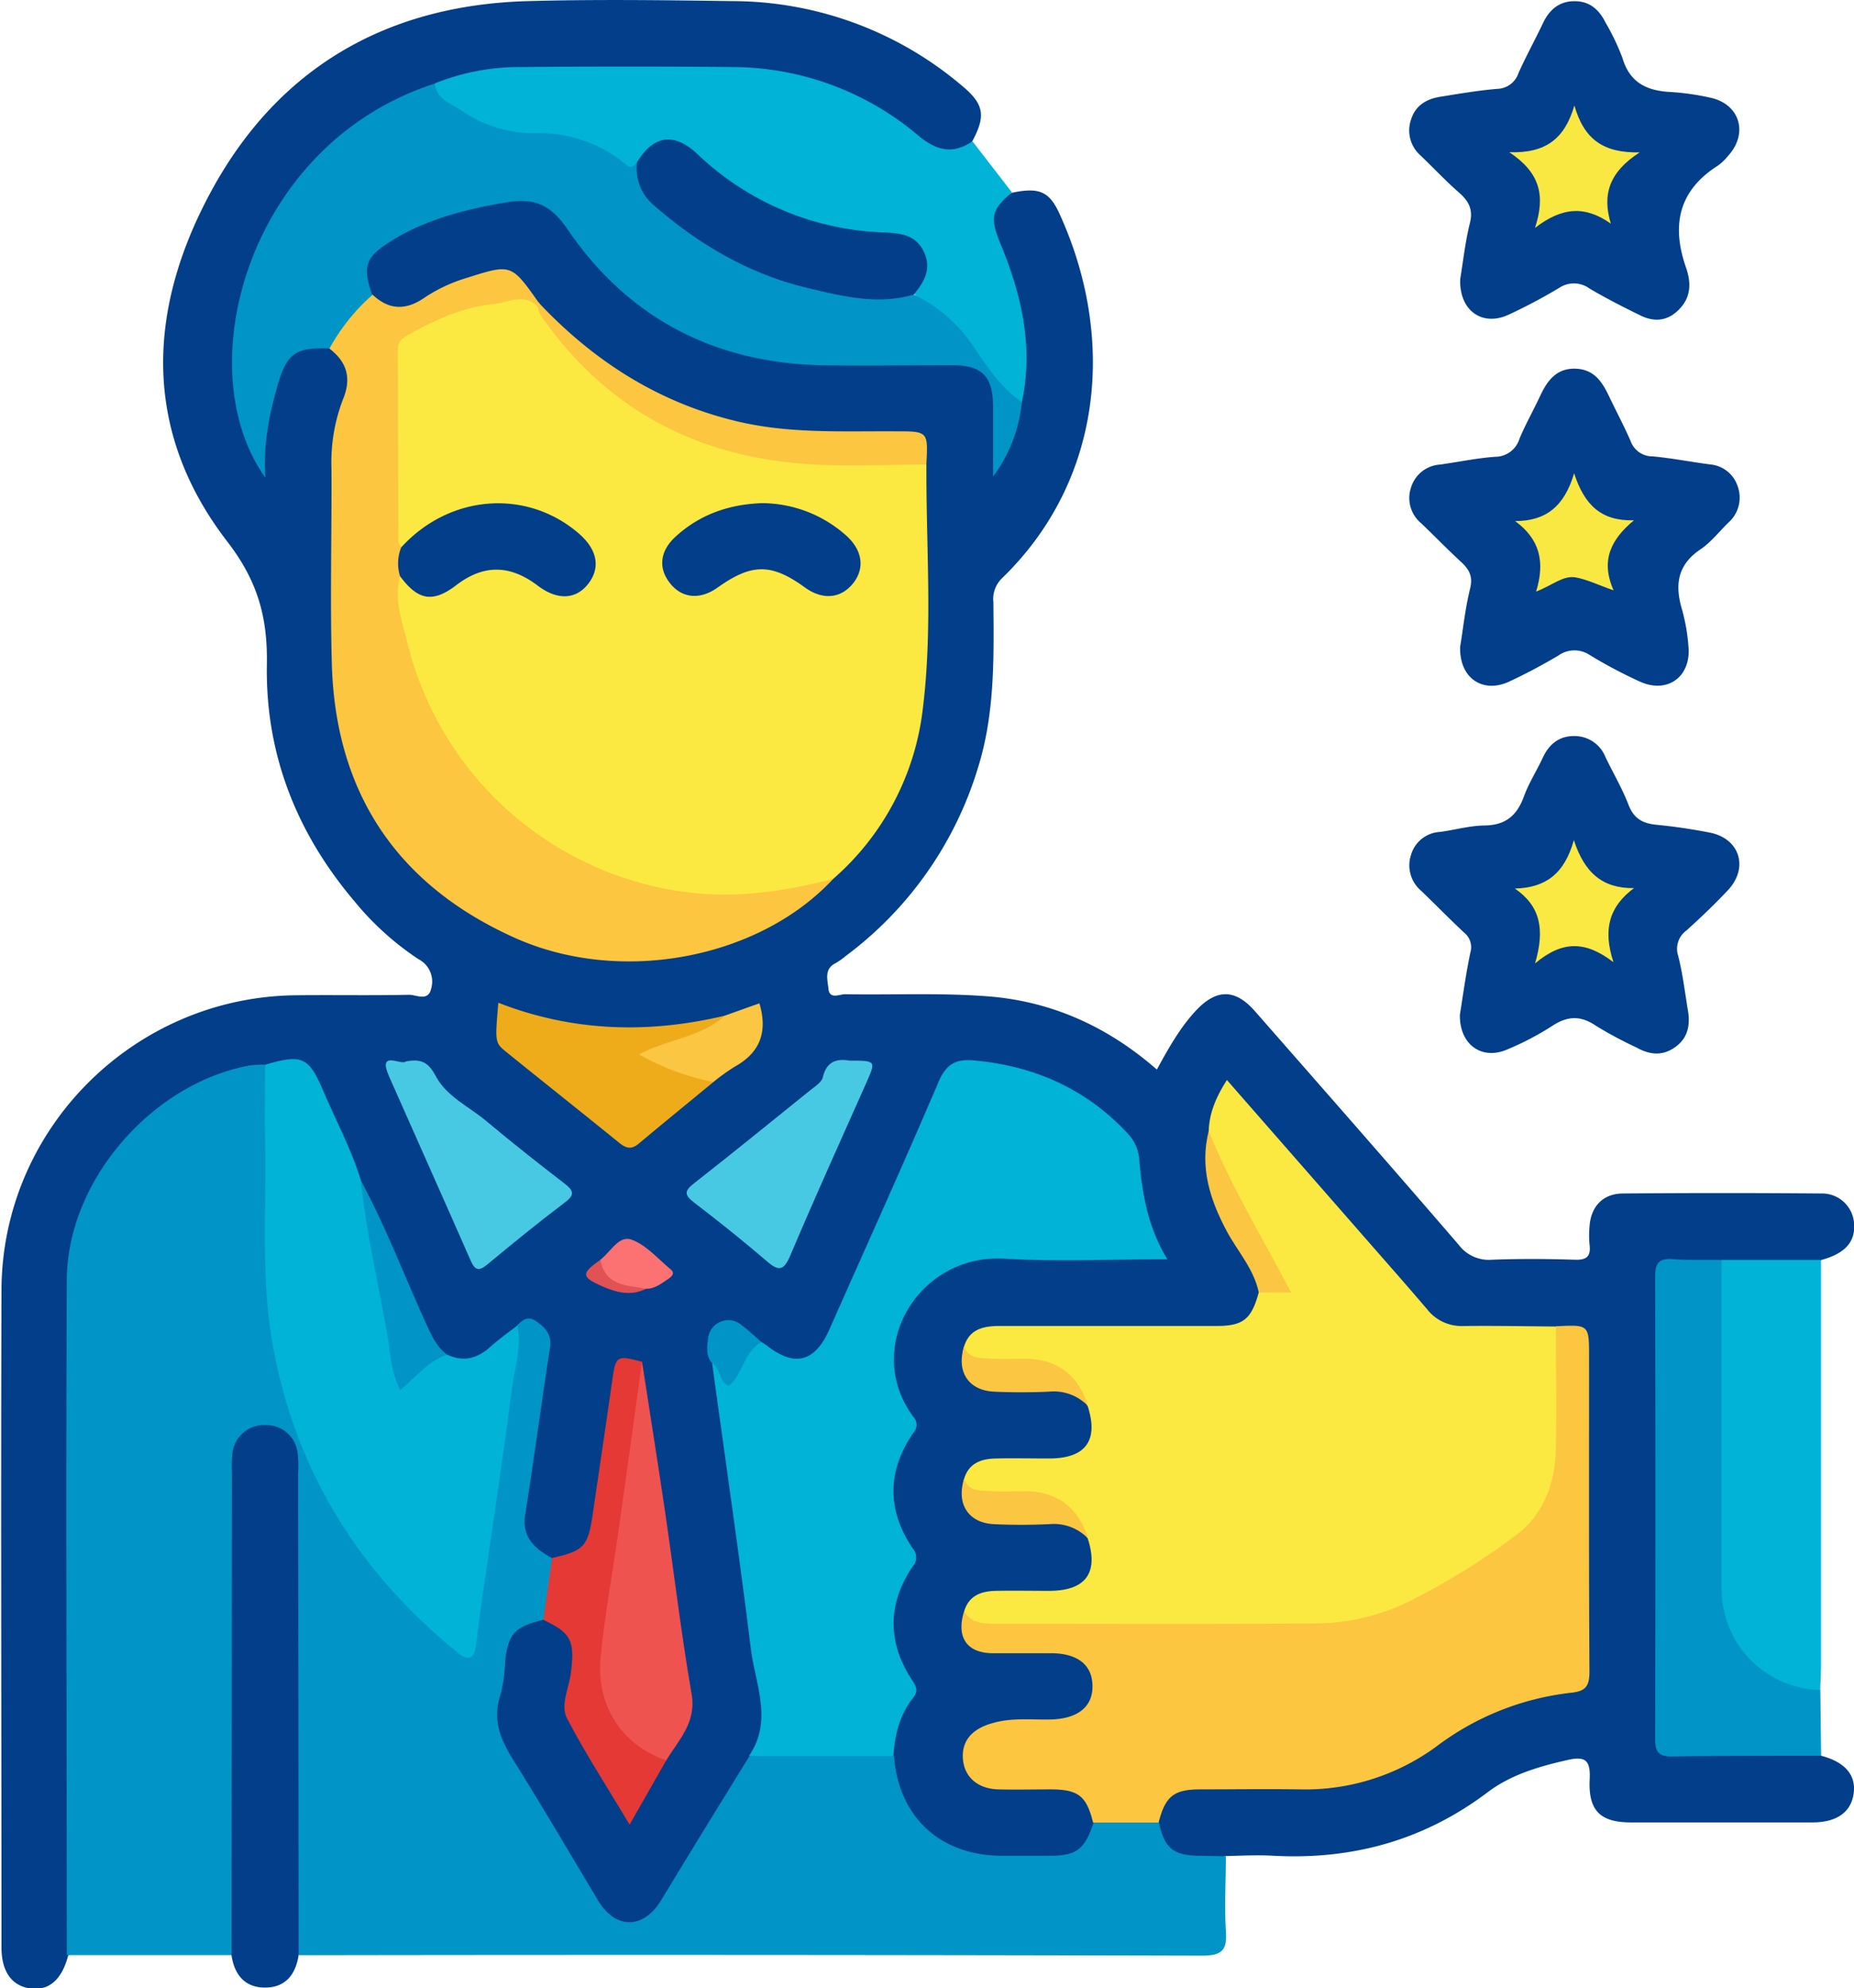 <svg xmlns="http://www.w3.org/2000/svg" viewBox="0 0 335.27 359.28"><defs><style>.cls-1{fill:#023e89;}.cls-2{fill:#0095c6;}.cls-3{fill:#00b3d7;}.cls-4{fill:#fbe942;}.cls-5{fill:#fcc641;}.cls-6{fill:#ee5350;}.cls-7{fill:#e43935;}.cls-8{fill:#48c9e3;}.cls-9{fill:#eeac1b;}.cls-10{fill:#fbc641;}.cls-11{fill:#fc7272;}.cls-12{fill:#e05254;}.cls-13{fill:#023e8a;}.cls-14{fill:#fae842;}.cls-15{fill:#f9e842;}.cls-16{fill:#fae942;}</style></defs><g id="Layer_2" data-name="Layer 2"><g id="Layer_1-2" data-name="Layer 1"><path class="cls-1" d="M329.32,317.3c4.31,1.12,6.34,3.47,5.89,6.81s-3,5.23-7.4,5.24q-16.44,0-32.88,0c-5.52,0-7.73-2.1-7.46-7.76.16-3.36-.65-4.29-4-3.52-5.15,1.17-10.21,2.63-14.42,5.81-11.56,8.72-24.53,12.28-38.87,11.49-2.85-.16-5.72,0-8.58.06-6.69,2.75-11.88.31-13-6.09.86-4.85,2.87-6.83,7.64-7,6.35-.22,12.71-.09,19.07-.06a37.49,37.49,0,0,0,22.54-6.76c7.54-5.38,15.68-9.19,24.87-10.57,2.58-.39,3.57-1.81,3.57-4.34q0-28,0-56.08c0-3-1.33-4.05-4.07-3.89-5.72-.27-11.44-.15-17.16-.1a10.21,10.21,0,0,1-8.36-4c-10.69-12.46-21.64-24.68-32.35-37.12-1.93-2.24-2.78-2.07-3.92.57a15,15,0,0,0-1,4.72c-1.43,6,.29,11.49,3,16.73,1.46,2.85,3.29,5.51,4.89,8.29a7.91,7.91,0,0,1,1.15,4.6c-1.35,4.83-3.24,6.32-8.63,6.36-12.44.1-24.87,0-37.31,0-2.65,0-5.29.05-6.95,2.64-1.41,3.91.13,6.6,4.23,7,3.57.37,7.18.08,10.77.15,2.72.05,5.13.76,6.84,3.06,2.61,6.24-.08,10.65-6.74,11-3.22.15-6.45,0-9.67.07-2.35,0-4.42.62-5.63,2.88-1,4.15.54,6.52,4.74,6.86,3.47.29,7,.06,10.44.12,2.74,0,5.16.75,6.88,3.08,2.59,6.26-.11,10.64-6.81,10.93-3.23.15-6.46,0-9.68.07-2.37,0-4.42.68-5.6,2.95-.8,4,.35,5.76,4.2,6,3.61.26,7.23,0,10.84.11a8.53,8.53,0,0,1,5.61,1.68,6.66,6.66,0,0,1,2.39,6.69,6.54,6.54,0,0,1-5.12,5.35,20.2,20.2,0,0,1-5.21.34,33.43,33.43,0,0,0-6.7.41c-4.15.9-6,2.71-5.76,5.64s2.42,4.42,6.64,4.54c3,.08,6-.1,9,.09,4.54.29,6.52,2.21,7.29,6.9-1.24,5-3.31,6.82-8.2,7.05-3.61.16-7.23.18-10.84,0-10.39-.5-18.1-8.21-18.77-18.66a19.33,19.33,0,0,1,2.69-10,4.33,4.33,0,0,0,0-4.85c-3.62-6.25-3.56-12.6,0-18.83a4.68,4.68,0,0,0-.08-5.21,17.69,17.69,0,0,1,0-18.51,5.22,5.22,0,0,0,0-5.56c-6.87-13.44,2.06-28,17.21-28.12,9.47-.07,19,0,28.42,0a3.53,3.53,0,0,0,.56-.14,28.62,28.62,0,0,1-3.82-13.09c-.22-6.09-3.84-9.81-8.26-13a42,42,0,0,0-21.22-7.59c-3.27-.31-4.7,1.58-5.82,4.17-5.2,12-10.59,23.93-15.89,35.9-1.11,2.5-2.26,5-3.33,7.52-3,7-7.55,8-13.46,3.24-1.11-1-2.3-1.84-3.42-2.8-1-.83-2-1.52-3.33-.85a3.47,3.47,0,0,0-1.9,3.33,15.08,15.08,0,0,0,.66,4c3.09,20.12,5.76,40.29,8.77,60.41.53,3.51.26,6.65-1.93,9.51-5.38,8.68-10.49,17.54-15.84,26.25-4,6.53-9.66,6.57-13.62.07-5.5-9-10.89-18.18-16.39-27.24a10.32,10.32,0,0,1-1.47-7.49c.56-3.06.89-6.16,1.34-9.24.69-4.75,2.58-6.61,7.4-7.47,5.16,1.59,6.43,3.29,6.36,8.51a1.35,1.35,0,0,1,0,.37c-3.44,10.41,4.23,17.1,8.38,25,1,1.87,1.83,1,2.59-.28,1.64-2.77,3.3-5.53,4.89-8.34,3.61-4.6,4.24-9.57,3.29-15.39-2.81-17.29-5-34.68-7.54-52a3.73,3.73,0,0,0-.82-2.39c-2.7-1.31-3,.71-3.24,2.45-1.1,6.73-2,13.5-2.94,20.26-.25,1.72-.49,3.44-.84,5.14-.95,4.65-3.42,6.64-8.3,6.79-4.8-2.17-6.13-4.43-5.39-9.63,1.3-9.21,2.64-18.4,3.92-27.61.53-3.77-.41-4.76-4-4.59-1.91,1.34-3.68,2.84-5.51,4.28-2.52,2-5.21,2.64-8.17,1-2.31-1.31-3.32-3.55-4.33-5.85-3.86-8.75-7.58-17.55-11.76-26.15-2-4.8-4.16-9.5-6.19-14.27-3.07-7.2-3.39-7.41-11.08-5.78-20,3.59-34,20.12-34,40.49-.08,37.64,0,75.27,0,112.9,0,2.2.46,4.52-1,6.51-1.13,4.31-3.48,6.34-6.81,5.89s-5.23-3-5.23-7.41c0-39.63-.13-79.26,0-118.89.13-29.14,24-52.86,53.15-53.19,6.85-.08,13.71.06,20.56-.09,1.33,0,3.47,1.29,4-1.15a4.53,4.53,0,0,0-2.3-5.28,52.09,52.09,0,0,1-11.6-10.49c-10.47-12.35-16.11-26.64-15.82-42.81.14-8.44-1.63-15-7.13-22.14C25.64,77.85,26.64,55.84,38.18,34.58,50.33,12.19,70,.9,95.47.2c12.33-.34,24.68-.17,37,0A64.32,64.32,0,0,1,174,15.53c3.95,3.29,4.3,5.38,1.83,10-2.58,3.05-5.48,3.37-9.09.76a87.64,87.64,0,0,0-8.57-6,53.57,53.57,0,0,0-26-7.11c-11.71,0-23.43,0-35.15,0a54.78,54.78,0,0,0-17.65,2.7C54.06,23.32,33.83,55.15,47.1,84.47c-.59-5.84.91-11.38,2.79-16.77,1.82-5.17,4.69-6.41,10.28-5.1,3.48,2.39,4.25,5.58,2.89,9.48a42.17,42.17,0,0,0-2.14,14.33c.06,10.83,0,21.67,0,32.5,0,24.65,15,45.18,38.62,51.7,18.92,5.22,36,1,50.43-12.57,11.43-10.67,16.59-24,16.6-39.44,0-11.47-.05-22.93,0-34.4-.06-5.2-.06-5.17-5.15-5.23-8.2-.1-16.41.46-24.56-1.09A70.19,70.19,0,0,1,97,55.49c-.32-.38.06.12-.26-.26-5.16-6.37-5.92-6.55-13.7-3.43-2.19.88-4.22,2.06-6.32,3.11-4.44,2.21-6.26,1.92-10-1.48-2-4.81-1.31-7.49,2.83-10.26,7.78-5.21,16.57-7.3,25.75-8,3.53-.28,5.76,1.88,7.52,4.66a54.89,54.89,0,0,0,16.53,16.47C128,62,137.65,64.59,147.91,64.9c8,.25,15.94,0,23.91.07,6.37.07,8.73,2.49,8.83,8.89,0,3.11,0,6.22,0,9.78,1.41-3.86,2.88-7.28,3.29-11,1.93-10-.28-19.43-4.09-28.63-2-4.89-1-7.61,3.22-9.19,4.83-1,6.68-.23,8.51,3.78,10.2,22.26,8,48.12-10.4,65.92a5.22,5.22,0,0,0-1.54,4.31c.09,10.09.28,20.17-2.81,30a66.39,66.39,0,0,1-23.89,33.94,11.89,11.89,0,0,1-1.83,1.29c-2.14,1.07-1.44,3-1.3,4.62.18,2,2,1,3,1,8.6.15,17.24-.28,25.8.38,11.46.87,21.65,5.42,30.59,13.23,2.11-3.84,4.14-7.49,7-10.58,3.71-4,7.11-4.08,10.71,0,12.33,14.06,24.68,28.1,36.89,42.27a6.8,6.8,0,0,0,6,2.68c5-.19,10-.16,15,0,2.15.07,2.9-.62,2.65-2.71a17.25,17.25,0,0,1,0-3.37c.26-3.54,2.42-5.86,6-5.89q18-.15,35.91,0a5.79,5.79,0,0,1,5.93,5.57c.21,3.23-1.71,5.31-5.94,6.45-1.71,1.35-3.75,1.07-5.71,1.07-4.08,0-8.16.12-12.24-.07-2.49.19-5,.07-7.47.11-2.11,0-3.26.94-3.28,3.13,0,1-.05,2-.05,3q0,37.72,0,75.46c0,5.75.05,5.78,5.84,5.8,6,0,12,0,17.94,0C326.06,316.21,327.84,316.09,329.32,317.3Z"/><path class="cls-2" d="M98.26,292.73c-5.2,1.22-6.44,2.63-6.93,7.71a26.56,26.56,0,0,1-.83,5.88c-1.69,5,.43,8.83,3,12.85,5,8,9.78,16.18,14.65,24.29,3.15,5.25,8.2,5.23,11.38,0q7.93-13.06,16-26.08a59.84,59.84,0,0,1,26.13,0c.86,11,8.32,17.93,19.43,18q4.31,0,8.6,0c5,0,6.42-1.06,8.08-6a13.87,13.87,0,0,1,11.81,0c1,4.65,2.61,5.95,7.3,6l4.8.09c0,4.48-.28,9,0,13.44.25,3.49-.61,4.53-4.35,4.52q-79.38-.21-158.78-.09l-4.48,0c-1.8-1.86-1.24-4.22-1.25-6.4q-.06-39.27,0-78.55a23.14,23.14,0,0,0-.32-5.58c-.58-2.3-2-3.77-4.47-3.77S44,260.5,43.47,262.8a22.68,22.68,0,0,0-.33,5.58q0,39.28,0,78.55c0,2.18.55,4.54-1.25,6.4H12.09c0-40.71-.21-81.43,0-122.14.11-18,15.62-35.54,33.2-38.66a18.86,18.86,0,0,1,2.61-.11c1.35,1.44,1,3.27,1,5,0,10.22-.14,20.44,0,30.66.47,26.64,10.84,48.78,30.59,66.59.65.58,1.34,1.11,2,1.64,2.74,2.09,3,2,3.53-1.35,1.54-10.22,2.85-20.49,4.44-30.71,1.28-8.23,1.83-16.58,4-24.68,1-.91,1.86-1.9,3.48-.8,1.8,1.22,2.88,2.53,2.51,4.86-.92,5.84-1.73,11.71-2.59,17.56-.62,4.15-1.2,8.3-1.87,12.44s1.63,6.2,4.75,7.91A12.58,12.58,0,0,1,98.26,292.73Z"/><path class="cls-3" d="M183,34.78c-3.78,3.13-4,4.6-2.07,9.29,3.81,9.19,6,18.62,3.86,28.62-1.33.46-2.17-.47-2.83-1.27C176.69,65,171.73,58.24,165.13,53a3.31,3.31,0,0,1,.23-1.08c2.43-6.08.78-8.55-5.66-8.92A53.43,53.43,0,0,1,126,29c-4.17-3.77-6.65-3.53-10.21.83-1.24,1.62-2.58,1.11-3.88.14-4.88-3.66-10.4-4.9-16.44-5.06a24.51,24.51,0,0,1-15.27-6.19c-1.08-.91-2.6-1.77-1.56-3.65a41,41,0,0,1,15.67-2.95q19.08-.18,38.16,0a52.19,52.19,0,0,1,33.64,12.42c3.26,2.71,6.22,3.39,9.75,1Z"/><path class="cls-1" d="M264.05,116.87c.52-3.16.91-6.9,1.8-10.51.55-2.2-.18-3.47-1.66-4.83-2.47-2.27-4.81-4.7-7.23-7a5.91,5.91,0,0,1-1.79-6.44,5.85,5.85,0,0,1,5.23-4.13c3.33-.46,6.64-1.17,10-1.41a4.59,4.59,0,0,0,4.38-3.27c1.1-2.63,2.52-5.13,3.73-7.72s2.84-5,6.3-4.93S289.73,69,291,71.67s2.7,5.33,3.88,8.06a4.19,4.19,0,0,0,4,2.75c3.46.32,6.9,1,10.34,1.45a5.74,5.74,0,0,1,5,3.92,6,6,0,0,1-1.58,6.52c-1.71,1.64-3.19,3.6-5.12,4.9-4.2,2.82-4.68,6.45-3.34,10.91a34.26,34.26,0,0,1,1.15,6.61c.54,5.55-3.86,8.7-8.89,6.34a85.69,85.69,0,0,1-8.89-4.71,5,5,0,0,0-5.78.08c-2.89,1.7-5.86,3.29-8.9,4.7C268.11,125.39,263.86,122.52,264.05,116.87Z"/><path class="cls-1" d="M264.06,50.43c.5-3,.89-6.63,1.75-10.12.6-2.44-.18-3.92-1.92-5.46-2.43-2.13-4.66-4.49-7-6.75a6,6,0,0,1-1.73-6.47c.79-2.57,2.8-3.74,5.27-4.14,3.44-.55,6.89-1.15,10.35-1.43a4.17,4.17,0,0,0,3.83-2.89c1.38-3.06,3-6,4.42-9,1.17-2.46,3-4,5.79-3.95,2.64,0,4.37,1.54,5.5,3.83a41.88,41.88,0,0,1,3.06,6.38c1.33,4.55,4.47,6,8.8,6.2a46.26,46.26,0,0,1,7,1c5.39,1.09,7.06,6.39,3.37,10.48a9.7,9.7,0,0,1-1.87,1.81c-7.15,4.52-8.45,10.79-5.79,18.43.78,2.24,1,4.71-.6,6.81-2,2.6-4.61,3.33-7.6,1.87s-6.24-3.11-9.23-4.87A4.78,4.78,0,0,0,282,52a96.83,96.83,0,0,1-9.23,4.89C268.07,59.06,263.84,56.15,264.06,50.43Z"/><path class="cls-1" d="M264,183.38c.55-3.41,1.08-7.37,1.9-11.26a3.37,3.37,0,0,0-1.15-3.59c-2.64-2.47-5.17-5.06-7.77-7.56a6,6,0,0,1-1.82-6.46,5.76,5.76,0,0,1,5.2-4.16c2.72-.35,5.41-1.14,8.12-1.17,3.79-.05,5.84-1.8,7.09-5.22.88-2.44,2.33-4.67,3.41-7,1.16-2.53,3.05-4,5.81-3.94a6,6,0,0,1,5.53,3.79c1.4,2.91,3.06,5.72,4.21,8.73,1,2.5,2.62,3.28,5.06,3.52,3.21.31,6.43.79,9.6,1.41,5.42,1.06,7.09,6.35,3.28,10.41-2.39,2.54-4.92,4.95-7.51,7.29a4.07,4.07,0,0,0-1.49,4.55c.83,3.24,1.22,6.6,1.77,9.91.44,2.65,0,5-2.36,6.65s-4.68,1.31-7,0a71.41,71.41,0,0,1-7.23-3.87c-2.84-1.95-5.26-1.82-8.08.08a51.89,51.89,0,0,1-7.93,4.14C268.05,191.68,263.91,188.86,264,183.38Z"/><path class="cls-2" d="M329.32,317.3c-9,0-17.94,0-26.91.13-2.55.05-3.1-.91-3.1-3.26q.1-41.67,0-83.34c0-2.34.51-3.46,3.09-3.28,3,.22,6,.11,9,.15,1.46,1.69,1.07,3.76,1.07,5.71q0,25.53,0,51.06c0,10.91,3.85,16.25,14.09,19.61a5.76,5.76,0,0,1,2.62,1.34Q329.25,311.36,329.32,317.3Z"/><path class="cls-3" d="M329.16,305.42a18.25,18.25,0,0,1-17.83-18.26q0-29.73,0-59.46H329.3q0,36.81,0,73.61C329.28,302.68,329.2,304.05,329.16,305.42Z"/><path class="cls-1" d="M41.86,353.33l.09-87.1a24.5,24.5,0,0,1,.09-3.74,5.77,5.77,0,0,1,6.08-4.94,5.66,5.66,0,0,1,5.69,4.95,19.28,19.28,0,0,1,.1,3.73q.06,43.54.09,87.1c-.53,3.5-2.37,5.87-6.07,5.87S42.38,356.84,41.86,353.33Z"/><path class="cls-4" d="M167.53,84c-.08,14.78,1.18,29.61-.68,44.32a48.07,48.07,0,0,1-16.23,30.56c-7.91,4.27-16.49,4.49-25.07,3.62a59.5,59.5,0,0,1-36-16.6C78.69,135.38,72.68,122.33,71,107.3c-.13-1.24-.15-2.53,1.13-3.32,1-.08,1.57.63,2.23,1.17,2.51,2.08,4.93,1.75,7.47-.05,5.55-3.94,9.84-4,15.4-.34.41.27.81.58,1.24.82,2.84,1.6,5.35,1.28,7-.88s1.37-5.25-1.22-7.26c-6.81-5.33-14.29-7.32-22.63-3.8a32.22,32.22,0,0,0-6.71,4c-.92.7-1.73,2-3.23,1.18-1.1-1.39-1-3.06-1-4.66,0-9.34.07-18.68-.06-28,0-3.69,1.3-6,4.65-7.68a48.9,48.9,0,0,1,17.09-5c1.89-.2,3.46,0,4.66,1.59,6,7.68,12.43,14.86,21.07,19.69a62.48,62.48,0,0,0,29.47,8.21c5.09.11,10.19,0,15.28,0C164.53,83,166.21,82.69,167.53,84Z"/><path class="cls-4" d="M218.58,204.4c.1-3.32,1.37-6.21,3.29-9.22l24.71,28.23c3.85,4.4,7.73,8.78,11.52,13.23a7.88,7.88,0,0,0,6.5,3c5.6-.07,11.19.05,16.79.09a4.59,4.59,0,0,1,1.08,3.47c0,6.48.3,13-.09,19.44s-2.63,12.23-7.91,15.91c-8.25,5.75-16.38,11.88-26.45,14.38a44.07,44.07,0,0,1-10.69,1.64q-28.05,0-56.1,0a13.25,13.25,0,0,1-3.72-.3c-1.56-.45-3.2-.91-3.16-3.06.85-2.87,3.09-3.65,5.72-3.71,3.21-.06,6.43,0,9.64,0,6.63,0,9-3.24,7-9.44-3-4.86-7-7.83-13-7.51a19.86,19.86,0,0,1-7-.42c-1.31-.4-3.13-.63-2.37-2.85.85-2.86,3.09-3.64,5.72-3.7,3.21-.07,6.43,0,9.64,0,6.63,0,9-3.24,7-9.44-3-4.87-7-7.84-13-7.51a20.09,20.09,0,0,1-7-.42c-1.31-.4-3.13-.63-2.37-2.85,1-3.24,3.62-3.73,6.51-3.73q19.6,0,39.2,0c4.77,0,6.26-1.23,7.57-6,1.61-1.38,3.44-.93,4.72-.72-3.87-5.76-6.94-12.4-10.38-18.82C220.35,211,218.59,208,218.58,204.4Z"/><path class="cls-3" d="M161.56,317.35l-26.13,0c4.41-6.39,1.13-13,.34-19.45-2.12-17.23-4.66-34.42-7-51.62,1.85-.38,1.66,2,3.14,2.27,1.47-1.16,2-3,3-4.51.65-1,1.11-2.43,2.8-1.5.31.21.64.39.93.61,5.07,4,8.74,3,11.36-2.92,6.6-14.9,13.34-29.75,19.74-44.74,1.4-3.28,3.23-4.15,6.48-3.84,10.83,1,20.16,5.12,27.66,13.14a7.67,7.67,0,0,1,2.15,4.93c.54,6,1.51,12,5.07,17.86-10.31,0-19.9.46-29.44-.11-15.57-.92-25.71,16.11-16.51,28.56a2.1,2.1,0,0,1,0,2.93c-4.74,6.91-4.77,13.94-.1,20.88a2.4,2.4,0,0,1,0,3.24c-4.58,6.8-4.6,13.73-.09,20.59.76,1.16,1.16,1.93.12,3.22C162.67,309.93,161.8,313.55,161.56,317.35Z"/><path class="cls-5" d="M174.35,291.18c1.2,2,3.11,2.26,5.19,2.26,19.7,0,39.4.09,59.09-.06a39,39,0,0,0,17.84-4.82,126.26,126.26,0,0,0,17.94-11.31c4.81-3.7,6.83-9.4,6.95-15.49.15-7.36,0-14.71,0-22.07,6-.31,6-.31,6,5.53,0,18.94-.05,37.87.07,56.81,0,2.64-.6,3.61-3.33,3.89a49.51,49.51,0,0,0-24.32,9.69A40.08,40.08,0,0,1,235,323.38c-6-.09-12,0-17.94,0-4.81,0-6.34,1.26-7.54,6H197.67c-1.18-4.77-2.64-5.95-7.48-6-3.23,0-6.47.08-9.7,0-3.73-.12-6.11-2.26-6.36-5.51s1.64-5.44,5.37-6.47c3.44-1,6.91-.59,10.37-.65,5-.09,7.76-2.27,7.69-6.11s-2.76-5.85-7.53-5.87c-3.49,0-7,0-10.46,0C174.87,298.78,172.86,295.9,174.35,291.18Z"/><path class="cls-2" d="M165.25,53.23a27.16,27.16,0,0,1,11,9.72c2.46,3.61,4.89,7.2,8.54,9.74a27.12,27.12,0,0,1-5.2,13.44c0-4.15,0-8.3,0-12.44,0-5.73-1.93-7.69-7.55-7.7-8,0-16,.18-24,0-19.19-.57-34.54-8.65-45.39-24.52-2.95-4.32-5.79-5.8-11.1-4.9-7.47,1.28-14.59,3.06-21,7.1-4.52,2.84-5,4.52-3.23,9.67A38.28,38.28,0,0,1,59.57,63c-6.19-.29-7.76.9-9.45,6.91C48.63,75.23,47.55,80.56,48,86.33,33.85,66.69,44.77,26,78.61,15.11c.33,2.84,3,3.62,4.8,4.83a22.67,22.67,0,0,0,13.3,4.12,24.54,24.54,0,0,1,15.63,5c1,.74,1.76,1.93,2.83.19,4.19,11.14,14.26,15.21,24,19.41a50.12,50.12,0,0,0,24.37,4.1A2.27,2.27,0,0,1,165.25,53.23Z"/><path class="cls-5" d="M59.57,63a35.89,35.89,0,0,1,7.81-9.74c3,2.82,6.06,2.84,9.39.53a28.41,28.41,0,0,1,7.71-3.59c7.94-2.53,8-2.5,12.88,4.41a.54.54,0,0,1,.18.62c-.08.19-.16.28-.24.28-2.48-2.7-5.45-.81-8-.56-5.48.53-10.51,2.81-15.32,5.47-1.16.65-2.06,1.33-2.05,2.81.05,11.58.06,23.15.12,34.73,0,.31.36.63.55.94a5.4,5.4,0,0,1-.21,5.2c-1.23,4.16.32,8.16,1.27,12a59.8,59.8,0,0,0,49.52,45c9.44,1.4,18.46.05,27.49-2.27-13.26,14.32-38.23,19.26-57.43,10.72C71.81,160,60.6,143.25,60,119.8c-.32-11.71,0-23.43-.06-35.15A31.84,31.84,0,0,1,62,72.22C63.6,68.42,62.79,65.45,59.57,63Z"/><path class="cls-3" d="M93.56,239.55c.82,3.95-.54,7.74-1,11.55-1.73,13.35-3.78,26.66-5.69,40-.3,2.08-.5,4.17-.79,6.25-.34,2.5-1.39,2.9-3.39,1.27C64.93,284.2,53.54,266,49.38,243.41c-2.25-12.21-1.19-24.52-1.43-36.8-.1-4.73,0-9.46,0-14.19,6.61-1.95,7.87-1.46,10.49,4.69,2.29,5.38,5.08,10.54,6.81,16.15,3.72,11.85,4.65,24.29,7.45,36.34,2.64-1.78,4.17-5.39,8.16-4.79,2.93,1.39,5.45.71,7.8-1.39C90.2,242,91.91,240.83,93.56,239.55Z"/><path class="cls-6" d="M116.1,246.1c1.38,8.94,2.81,17.88,4.13,26.84,1.63,11.06,2.93,22.18,4.84,33.2.9,5.21-2.35,8.28-4.59,12-2.25,1.12-3.86-.36-5.36-1.53-5.87-4.59-8.47-10.7-7.47-18.06,2.21-16.13,4.57-32.24,6.91-48.36C114.77,248.75,114.83,247.17,116.1,246.1Z"/><path class="cls-7" d="M116.1,246.1c-1.39,10-2.76,20.06-4.18,30.09-1.09,7.7-2.51,15.37-3.3,23.1-.91,8.95,3.85,16.13,11.86,18.84l-6.63,11.63c-4-6.74-8-12.83-11.34-19.27-1.18-2.29.33-5.33.7-8,.81-6,.06-7.39-4.95-9.74q.78-5.6,1.58-11.2c5.7-1.24,6.49-2.08,7.32-7.75,1.18-8.12,2.41-16.24,3.56-24.37C111.33,245,111.5,244.88,116.1,246.1Z"/><path class="cls-8" d="M153.61,191.68c4.86,0,4.83,0,3,4.12-4.6,10.34-9.27,20.64-13.68,31.06-1.2,2.83-2.14,2.94-4.34,1-4.25-3.64-8.63-7.14-13.08-10.54-1.76-1.34-1.81-2.08,0-3.47,7.06-5.52,14-11.18,21-16.81.86-.69,2.06-1.43,2.29-2.36C149.48,191.72,151.44,191.29,153.61,191.68Z"/><path class="cls-8" d="M73.36,191.84c2.94-.59,4.17.25,5.49,2.72,1.93,3.61,6,5.45,9.14,8.08,4.57,3.84,9.27,7.53,14,11.18,1.59,1.23,2.17,2,.17,3.48-4.76,3.6-9.4,7.37-14,11.19-1.69,1.41-2.33,1-3.13-.86-4.83-11-9.76-22-14.66-33.07C68.18,189.63,72.63,192.61,73.36,191.84Z"/><path class="cls-9" d="M129,195.55c-4.5,3.71-9,7.37-13.49,11.13-1.37,1.15-2.33.82-3.56-.17-6.76-5.48-13.58-10.88-20.34-16.35-2.14-1.73-2.1-1.79-1.49-8.94,13.42,5.23,27.1,5.64,41,2.32.19,1.59-1,2.17-2.11,2.67a57.55,57.55,0,0,1-12,4.38C120.5,192.46,125.19,192.82,129,195.55Z"/><path class="cls-5" d="M97.3,55.54l.06-.9c9.86,10.49,21.5,18,35.62,21.43,9.59,2.35,19.31,1.82,29,1.88,5.86,0,5.86,0,5.54,6-7.21,0-14.45.4-21.64-.09-20.21-1.38-36.48-10.11-48.14-26.92A4.89,4.89,0,0,1,97.3,55.54Z"/><path class="cls-2" d="M80.84,244.81c-3.39,1.19-5.59,3.95-8.46,6.43C70.61,247.92,70.6,244.33,70,241c-1.63-9.22-3.78-18.36-4.77-27.69,4.58,8.42,7.93,17.41,11.91,26.1C78.08,241.41,78.94,243.44,80.84,244.81Z"/><path class="cls-10" d="M129,195.55a45.12,45.12,0,0,1-13.45-5c5.25-2.76,11.23-3.09,15.52-7l6.26-2.23c1.52,5.13.16,8.89-4.46,11.45A37.14,37.14,0,0,0,129,195.55Z"/><path class="cls-10" d="M218.58,204.4c4,9.95,9.61,19.06,14.91,29.19h-5.86c-.87-4.25-3.82-7.42-5.79-11.09C218.79,216.8,216.92,210.93,218.58,204.4Z"/><path class="cls-10" d="M174.35,243.29c.77,2.3,2.83,2.11,4.59,2.22,2.35.15,4.71,0,7.07.06,5.34.16,9.21,3.25,10.72,8.5a8.6,8.6,0,0,0-7-2.57c-3.34.15-6.69.16-10,0C175.07,251.27,172.91,247.82,174.35,243.29Z"/><path class="cls-10" d="M174.35,267.23c.77,2.3,2.83,2.11,4.59,2.23,2.35.15,4.72,0,7.07.05,5.34.16,9.21,3.25,10.72,8.5a8.59,8.59,0,0,0-7-2.56c-3.34.15-6.69.16-10,0C175.07,275.21,172.91,271.76,174.35,267.23Z"/><path class="cls-11" d="M108.58,227.66c1.81-1.4,3.36-4.44,5.59-3.64,2.67.95,4.79,3.46,7.09,5.36.87.71.23,1.31-.4,1.74-1.24.82-2.42,1.8-4,1.79a8.35,8.35,0,0,1-7.24-1.54C108.33,230.46,107.41,229.3,108.58,227.66Z"/><path class="cls-2" d="M137.72,242.56c-3.18,1.7-3.29,5.61-5.88,7.9-1.86-.67-1.52-3.18-3.11-4.16-1.19-1.38-.83-3.1-.66-4.6a3.68,3.68,0,0,1,6-2.25C135.36,240.43,136.52,241.52,137.72,242.56Z"/><path class="cls-12" d="M108.58,227.66c.84,4.76,4.8,4.6,8.25,5.25-2.71,1.37-5.35.68-7.89-.43C105.07,230.79,105.06,230.14,108.58,227.66Z"/><path class="cls-13" d="M165.25,53.23c-6.48,1.92-12.82.33-19-1.13-10.55-2.48-19.73-7.79-27.91-14.91a8.66,8.66,0,0,1-3.13-7.9c3-4.9,6.7-5.4,10.94-1.42A51.23,51.23,0,0,0,159.77,42c3,.15,5.74.34,7.26,3.43S167.16,50.92,165.25,53.23Z"/><path class="cls-14" d="M277.78,106.91c1.68-5.43.63-9.49-3.79-12.74,5.62,0,8.91-2.71,10.67-8.64,1.84,5.71,4.88,8.67,10.81,8.5-4,3.34-6.14,7.12-3.67,12.66-2.88-1-4.85-2-6.93-2.35C282.6,104,280.76,105.77,277.78,106.91Z"/><path class="cls-15" d="M284.71,19.06c1.73,6.1,5.21,8.61,11.8,8.48-5.55,3.58-6.8,7.67-5.21,12.88-4.6-3.26-8.78-3.05-13.72.77,1.94-5.89.88-10-4.64-13.68C279.56,27.72,282.94,25.07,284.71,19.06Z"/><path class="cls-16" d="M295.49,160.5c-4.38,3.25-5.72,7.32-3.72,13.39-5-3.81-9.13-4-14.18.22,1.8-6.11,1-10.34-3.65-13.53,5.48-.14,8.95-2.58,10.67-8.75C286.54,157.76,289.82,160.58,295.49,160.5Z"/><path class="cls-1" d="M137.79,90.93a23,23,0,0,1,15.39,6c2.86,2.66,3.21,5.94,1,8.6s-5.45,2.93-8.62.64c-6.05-4.39-9.61-4.38-15.77,0-3.16,2.26-6.42,2-8.61-.75s-1.82-5.77.86-8.32C126.39,93.07,131.65,91.15,137.79,90.93Z"/><path class="cls-1" d="M72.34,104.13a7.74,7.74,0,0,1,.21-5.2c8.7-9.56,22.61-10.67,32.08-2.55,3.39,2.91,4,6.18,1.78,9.08s-5.59,3.09-9.17.38c-5-3.8-9.76-3.85-14.63-.16C78.3,109,75.63,108.55,72.34,104.13Z"/></g></g></svg>